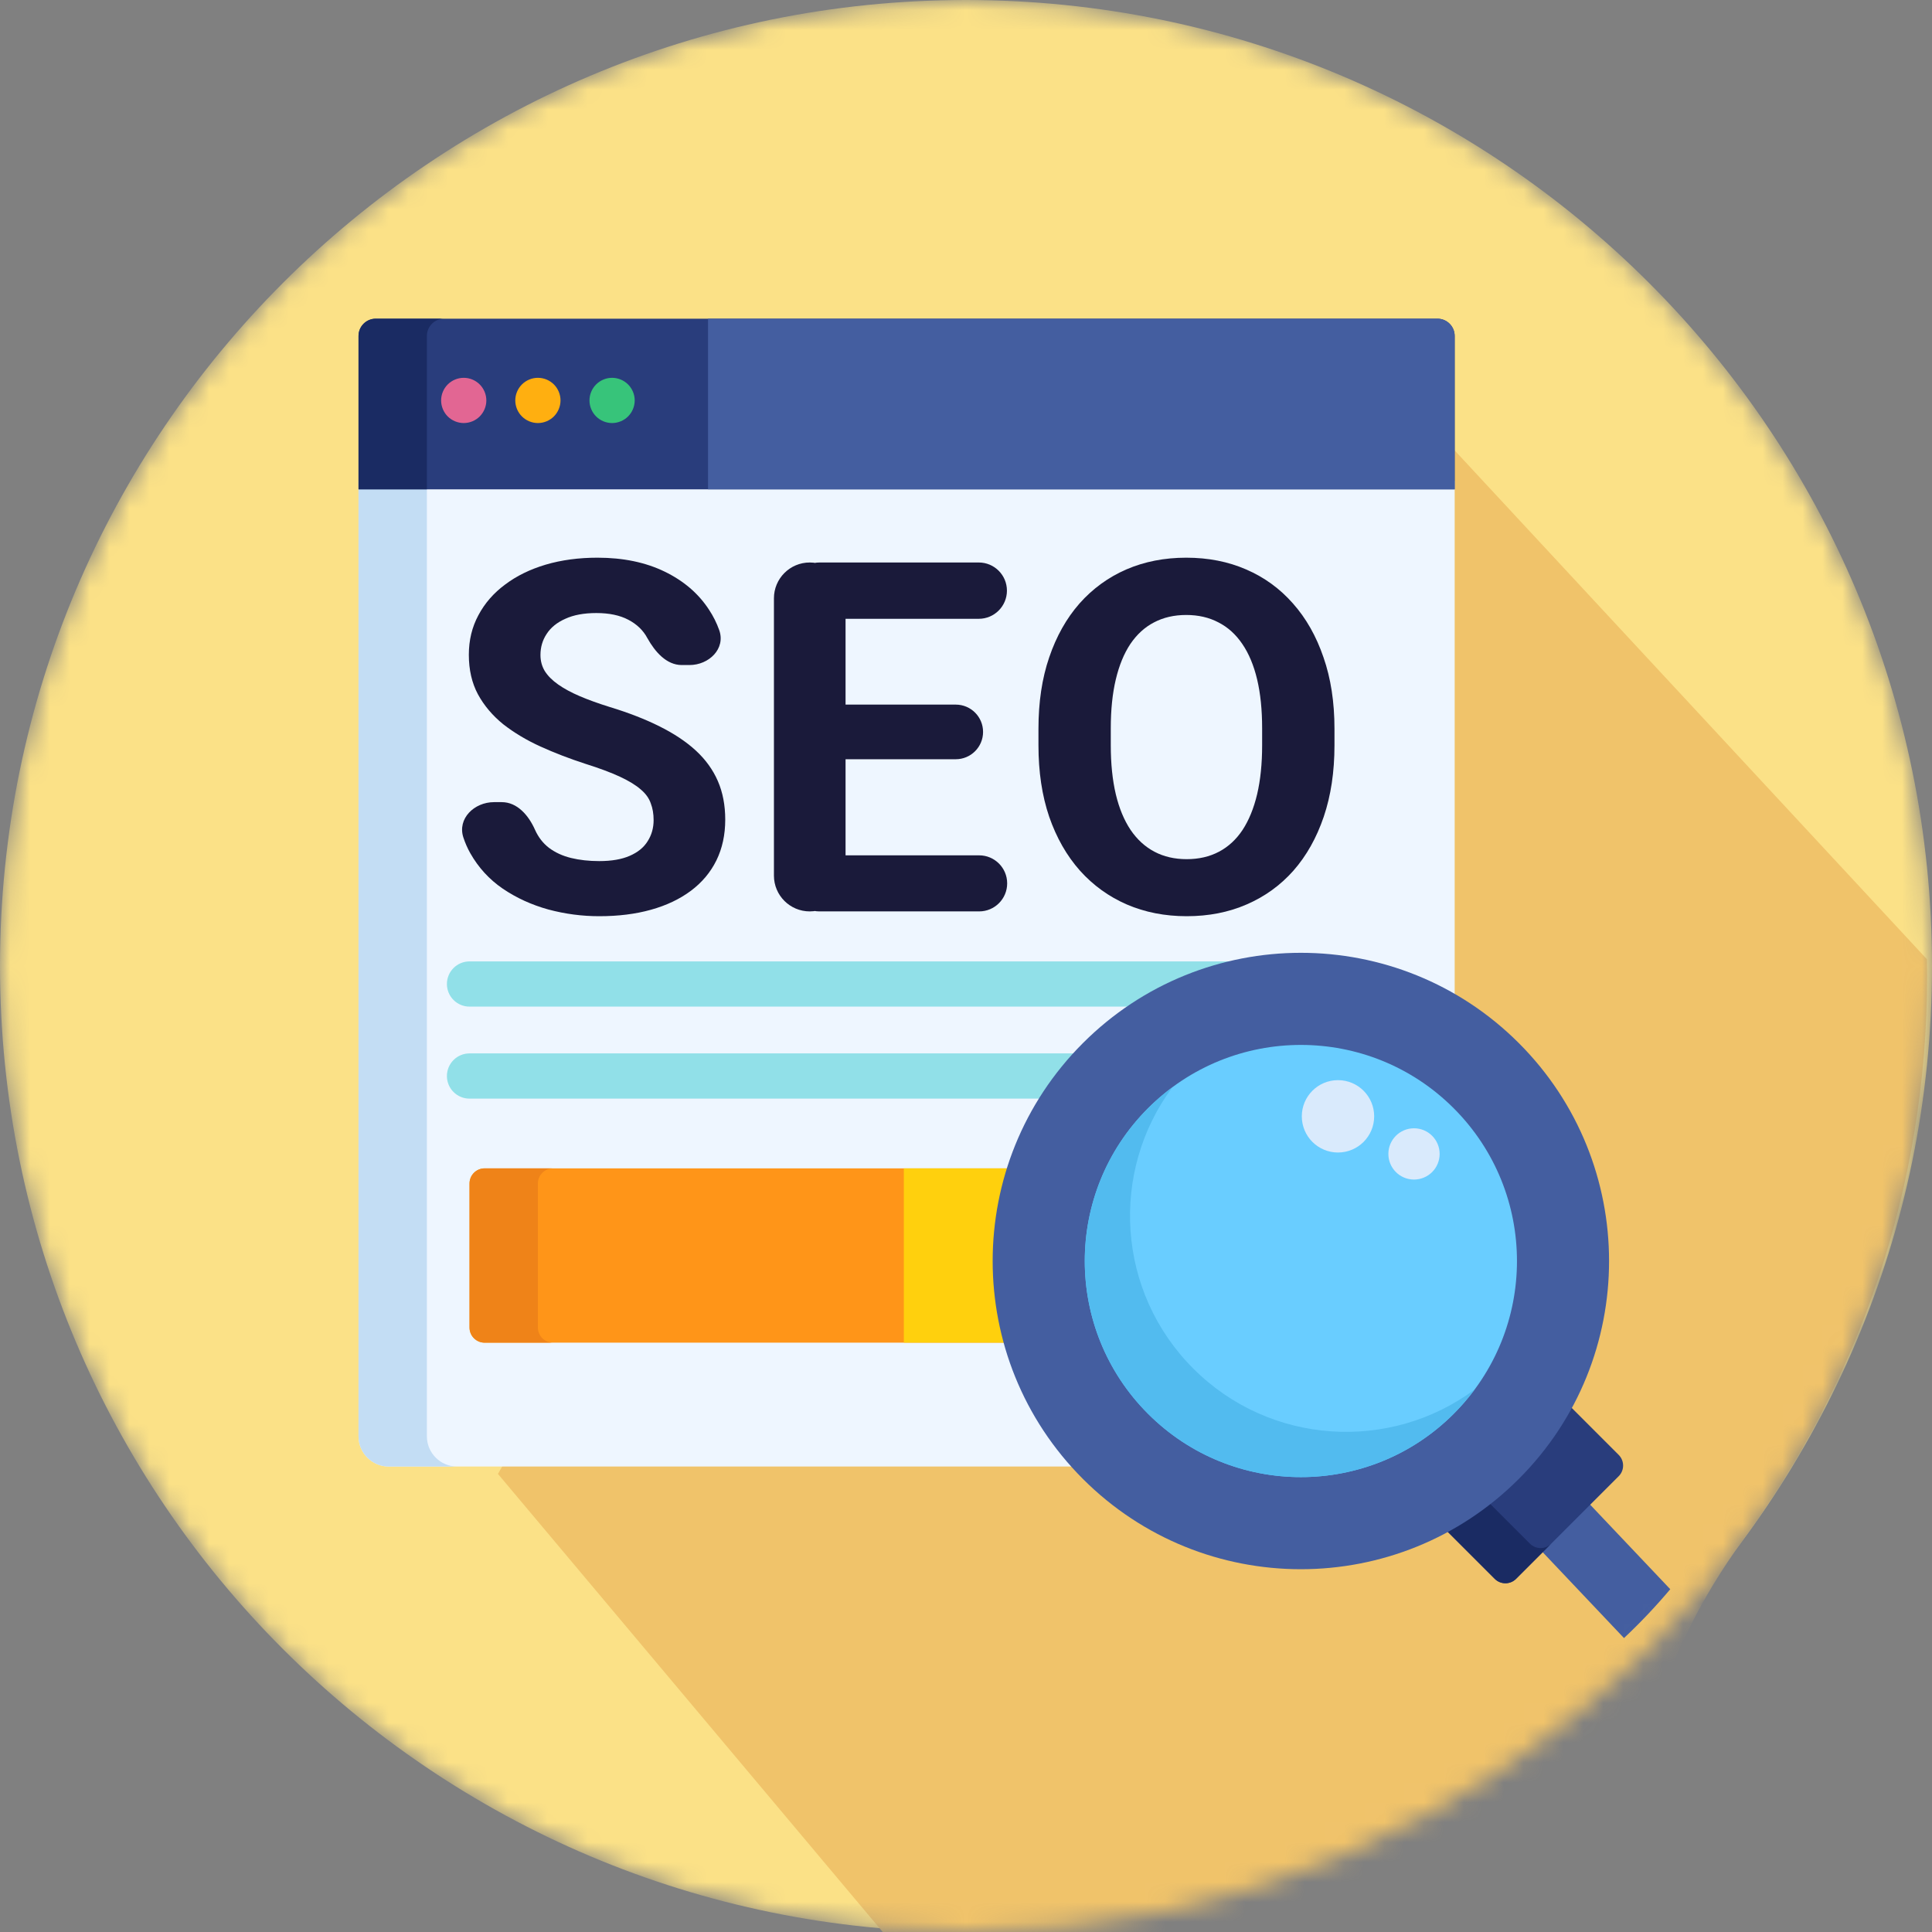 <svg width="97" height="97" viewBox="0 0 97 97" fill="none" xmlns="http://www.w3.org/2000/svg">
<rect x="0" y="0" width="97" height="97" fill="#808080" stroke="none"/>
<mask id="mask0_3335_6887" style="mask-type:alpha" maskUnits="userSpaceOnUse" x="0" y="0" width="97" height="97">
<path d="M48.5 97C75.286 97 97 75.286 97 48.5C97 21.714 75.286 0 48.5 0C21.714 0 0 21.714 0 48.5C0 75.286 21.714 97 48.5 97Z" fill="#EE6C4A"/>
</mask>
<g mask="url(#mask0_3335_6887)">
<path d="M48.5 97C75.286 97 97 75.286 97 48.5C97 21.714 75.286 0 48.5 0C21.714 0 0 21.714 0 48.5C0 75.286 21.714 97 48.5 97Z" fill="#FBE187"/>
<path d="M69.5 97.5C85.415 97.5 78.777 89.252 87.509 77.324C93.321 69.385 96.754 59.594 96.754 49C96.754 48.719 96.749 48.439 96.744 48.159L72 21.5L30.189 42.264L36.974 49.093C37.777 52.053 25 74 25 74L46 99C49 103 53.585 97.5 69.5 97.5Z" fill="#F0C36A"/>
<path d="M54.585 52.584C57.451 49.719 61.261 48.141 65.313 48.141C68.074 48.141 70.721 48.874 73.035 50.247V24.139H18V72.117C18 72.949 18.681 73.63 19.514 73.63H54.192C48.674 67.689 48.804 58.365 54.585 52.584Z" fill="#EEF6FF"/>
<path d="M21.433 72.117V24.139H18V72.117C18 72.949 18.681 73.63 19.514 73.63H22.948C22.115 73.63 21.433 72.949 21.433 72.117Z" fill="#C3DDF4"/>
<path d="M72.17 16H18.865C18.389 16 18 16.389 18 16.865V24.568H73.035V16.865C73.035 16.389 72.646 16 72.17 16Z" fill="#293D7C"/>
<path d="M22.299 16H18.865C18.389 16 18 16.389 18 16.865V24.568H21.433V16.865C21.433 16.389 21.823 16 22.299 16Z" fill="#1A2B63"/>
<path d="M50.874 58.66H24.331C23.914 58.66 23.574 59.001 23.574 59.417V66.655C23.574 67.071 23.914 67.412 24.331 67.412H50.71C49.911 64.549 49.966 61.497 50.874 58.66Z" fill="#FF9518"/>
<path d="M27.007 66.655V59.417C27.007 59.001 27.348 58.66 27.764 58.66H24.331C23.914 58.66 23.574 59.001 23.574 59.417V66.655C23.574 67.071 23.914 67.412 24.331 67.412H27.764C27.348 67.412 27.007 67.071 27.007 66.655Z" fill="#EF8318"/>
<path d="M50.874 58.66H45.379V67.412H50.71C49.911 64.549 49.966 61.497 50.874 58.66Z" fill="#FFD00D"/>
<path d="M63.335 48.269H23.574C22.946 48.269 22.438 48.777 22.438 49.404C22.438 50.031 22.946 50.539 23.574 50.539H57.118C58.993 49.331 61.107 48.557 63.335 48.269Z" fill="#91E0E8"/>
<path d="M54.29 52.888H23.574C22.946 52.888 22.438 53.397 22.438 54.024C22.438 54.651 22.946 55.159 23.574 55.159H52.518C53.027 54.361 53.617 53.599 54.29 52.888Z" fill="#91E0E8"/>
<path d="M23.283 21.24C22.983 21.24 22.691 21.119 22.479 20.908C22.268 20.696 22.147 20.404 22.147 20.104C22.147 19.806 22.268 19.514 22.479 19.302C22.691 19.09 22.983 18.969 23.283 18.969C23.581 18.969 23.875 19.09 24.085 19.302C24.297 19.514 24.418 19.806 24.418 20.104C24.418 20.404 24.297 20.696 24.085 20.908C23.875 21.119 23.581 21.24 23.283 21.24Z" fill="#E26693"/>
<path d="M27.006 21.24C26.708 21.24 26.414 21.119 26.204 20.907C25.992 20.696 25.871 20.404 25.871 20.104C25.871 19.806 25.992 19.514 26.204 19.302C26.416 19.09 26.708 18.969 27.006 18.969C27.306 18.969 27.598 19.09 27.81 19.302C28.021 19.514 28.142 19.806 28.142 20.104C28.142 20.402 28.02 20.696 27.81 20.907C27.598 21.119 27.306 21.24 27.006 21.24Z" fill="#FFAF10"/>
<path d="M30.731 21.24C30.431 21.24 30.139 21.119 29.929 20.908C29.717 20.696 29.596 20.404 29.596 20.104C29.596 19.806 29.717 19.514 29.929 19.302C30.139 19.09 30.431 18.969 30.731 18.969C31.029 18.969 31.323 19.09 31.534 19.302C31.745 19.514 31.867 19.806 31.867 20.104C31.867 20.404 31.745 20.696 31.534 20.908C31.322 21.119 31.029 21.24 30.731 21.24Z" fill="#37C47A"/>
<path d="M72.17 16H35.548V24.568H73.035V16.865C73.035 16.389 72.646 16 72.17 16Z" fill="#445EA0"/>
<path d="M79.289 74.967L76.967 77.418L81.536 82.242C82.355 81.473 83.131 80.654 83.859 79.79L79.289 74.967Z" fill="#445EA0"/>
<path d="M81.27 73.046L78.692 70.467C78.006 71.752 77.122 72.958 76.04 74.04C74.971 75.11 73.769 76 72.473 76.695L75.047 79.269C75.341 79.564 75.823 79.564 76.117 79.269L81.27 74.116C81.565 73.822 81.565 73.34 81.27 73.046Z" fill="#293D7C"/>
<path d="M76.813 77.503L74.612 75.302C73.935 75.829 73.219 76.294 72.472 76.695L75.047 79.269C75.341 79.564 75.823 79.564 76.117 79.269L77.883 77.503C77.589 77.798 77.107 77.798 76.813 77.503Z" fill="#1A2B63"/>
<path d="M76.255 52.37C82.297 58.413 82.297 68.211 76.254 74.254C70.212 80.296 60.414 80.297 54.371 74.254C48.328 68.211 48.328 58.413 54.371 52.37C60.414 46.327 70.212 46.327 76.255 52.37Z" fill="#445EA0"/>
<path d="M72.985 70.984C68.748 75.221 61.878 75.221 57.641 70.984C53.404 66.747 53.404 59.877 57.641 55.64C61.878 51.403 68.748 51.404 72.984 55.64C77.222 59.877 77.222 66.747 72.985 70.984Z" fill="#69CDFF"/>
<path d="M72.985 70.984C73.371 70.598 73.72 70.19 74.036 69.764C69.788 72.914 63.763 72.564 59.912 68.713C56.061 64.862 55.711 58.836 58.861 54.589C58.435 54.905 58.027 55.254 57.641 55.64C53.404 59.877 53.404 66.747 57.641 70.984C61.878 75.221 68.748 75.221 72.985 70.984Z" fill="#52BBEF"/>
<path d="M67.176 57.864C68.18 57.864 68.993 57.051 68.993 56.047C68.993 55.044 68.18 54.231 67.176 54.231C66.173 54.231 65.36 55.044 65.36 56.047C65.36 57.051 66.173 57.864 67.176 57.864Z" fill="#D9EAFC"/>
<path d="M70.993 59.222C71.704 59.222 72.28 58.646 72.28 57.935C72.28 57.225 71.704 56.648 70.993 56.648C70.282 56.648 69.706 57.225 69.706 57.935C69.706 58.646 70.282 59.222 70.993 59.222Z" fill="#D9EAFC"/>
<path d="M32.816 41.175C32.816 40.862 32.769 40.582 32.673 40.333C32.585 40.076 32.417 39.844 32.169 39.635C31.922 39.418 31.574 39.206 31.126 38.997C30.679 38.789 30.1 38.572 29.388 38.348C28.597 38.091 27.846 37.802 27.135 37.481C26.432 37.16 25.809 36.787 25.265 36.362C24.73 35.929 24.306 35.428 23.995 34.858C23.691 34.289 23.539 33.627 23.539 32.873C23.539 32.143 23.699 31.481 24.019 30.888C24.338 30.286 24.786 29.773 25.361 29.348C25.936 28.914 26.616 28.582 27.399 28.349C28.19 28.116 29.057 28 30 28C31.286 28 32.409 28.233 33.368 28.698C34.327 29.163 35.07 29.801 35.597 30.611C35.811 30.934 35.982 31.276 36.11 31.637C36.441 32.566 35.601 33.39 34.614 33.39H34.23C33.456 33.39 32.883 32.718 32.505 32.043C32.297 31.65 31.977 31.341 31.546 31.116C31.122 30.892 30.587 30.779 29.94 30.779C29.317 30.779 28.797 30.876 28.382 31.068C27.966 31.253 27.654 31.505 27.447 31.826C27.239 32.139 27.135 32.492 27.135 32.885C27.135 33.182 27.207 33.45 27.351 33.691C27.503 33.932 27.726 34.156 28.022 34.365C28.318 34.574 28.681 34.77 29.113 34.955C29.544 35.139 30.044 35.319 30.611 35.496C31.562 35.785 32.397 36.11 33.116 36.471C33.843 36.832 34.45 37.237 34.938 37.686C35.425 38.135 35.793 38.644 36.041 39.214C36.288 39.783 36.412 40.429 36.412 41.151C36.412 41.913 36.264 42.595 35.969 43.197C35.673 43.798 35.245 44.307 34.686 44.725C34.127 45.142 33.46 45.459 32.685 45.675C31.91 45.892 31.043 46 30.084 46C29.221 46 28.37 45.888 27.531 45.663C26.692 45.431 25.928 45.082 25.241 44.616C24.562 44.151 24.019 43.557 23.611 42.836C23.472 42.589 23.357 42.327 23.265 42.049C22.953 41.103 23.808 40.273 24.804 40.273H25.191C25.974 40.273 26.541 40.942 26.859 41.656C27.027 42.033 27.263 42.338 27.567 42.571C27.878 42.803 28.246 42.972 28.669 43.076C29.101 43.181 29.572 43.233 30.084 43.233C30.707 43.233 31.218 43.144 31.618 42.968C32.025 42.791 32.325 42.547 32.517 42.234C32.717 41.921 32.816 41.568 32.816 41.175Z" fill="#1A1A3A"/>
<path d="M49.16 42.944C49.937 42.944 50.567 43.574 50.567 44.352C50.567 45.129 49.937 45.759 49.16 45.759H41.14C40.362 45.759 39.732 45.129 39.732 44.352C39.732 43.574 40.362 42.944 41.14 42.944H49.16ZM40.655 28.241C41.648 28.241 42.453 29.046 42.453 30.038V43.962C42.453 44.954 41.648 45.759 40.655 45.759C39.662 45.759 38.857 44.954 38.857 43.962V30.038C38.857 29.046 39.662 28.241 40.655 28.241ZM47.985 35.376C48.743 35.376 49.357 35.99 49.357 36.747C49.357 37.505 48.743 38.119 47.985 38.119H41.104C40.346 38.119 39.732 37.505 39.732 36.747C39.732 35.99 40.346 35.376 41.104 35.376H47.985ZM49.142 28.241C49.922 28.241 50.555 28.874 50.555 29.654C50.555 30.435 49.922 31.068 49.142 31.068H41.146C40.365 31.068 39.732 30.435 39.732 29.654C39.732 28.874 40.365 28.241 41.146 28.241H49.142Z" fill="#1A1A3A"/>
<path d="M67 36.591V37.421C67 38.753 66.82 39.948 66.461 41.007C66.101 42.066 65.594 42.968 64.938 43.714C64.283 44.452 63.5 45.017 62.589 45.41C61.686 45.803 60.684 46 59.581 46C58.486 46 57.483 45.803 56.572 45.41C55.669 45.017 54.886 44.452 54.223 43.714C53.56 42.968 53.044 42.066 52.677 41.007C52.317 39.948 52.138 38.753 52.138 37.421V36.591C52.138 35.251 52.317 34.056 52.677 33.005C53.036 31.947 53.544 31.044 54.199 30.298C54.862 29.552 55.645 28.983 56.548 28.59C57.459 28.197 58.462 28 59.557 28C60.66 28 61.662 28.197 62.565 28.59C63.476 28.983 64.259 29.552 64.915 30.298C65.578 31.044 66.089 31.947 66.449 33.005C66.816 34.056 67 35.251 67 36.591ZM63.368 37.421V36.567C63.368 35.636 63.284 34.818 63.117 34.112C62.949 33.406 62.701 32.813 62.373 32.332C62.046 31.85 61.646 31.489 61.175 31.249C60.703 31 60.164 30.876 59.557 30.876C58.95 30.876 58.41 31 57.939 31.249C57.475 31.489 57.08 31.85 56.752 32.332C56.432 32.813 56.189 33.406 56.021 34.112C55.853 34.818 55.769 35.636 55.769 36.567V37.421C55.769 38.344 55.853 39.162 56.021 39.876C56.189 40.582 56.437 41.179 56.764 41.668C57.092 42.15 57.491 42.515 57.963 42.763C58.434 43.012 58.974 43.136 59.581 43.136C60.188 43.136 60.727 43.012 61.199 42.763C61.67 42.515 62.066 42.15 62.386 41.668C62.705 41.179 62.949 40.582 63.117 39.876C63.284 39.162 63.368 38.344 63.368 37.421Z" fill="#1A1A3A"/>
</g>
</svg>
